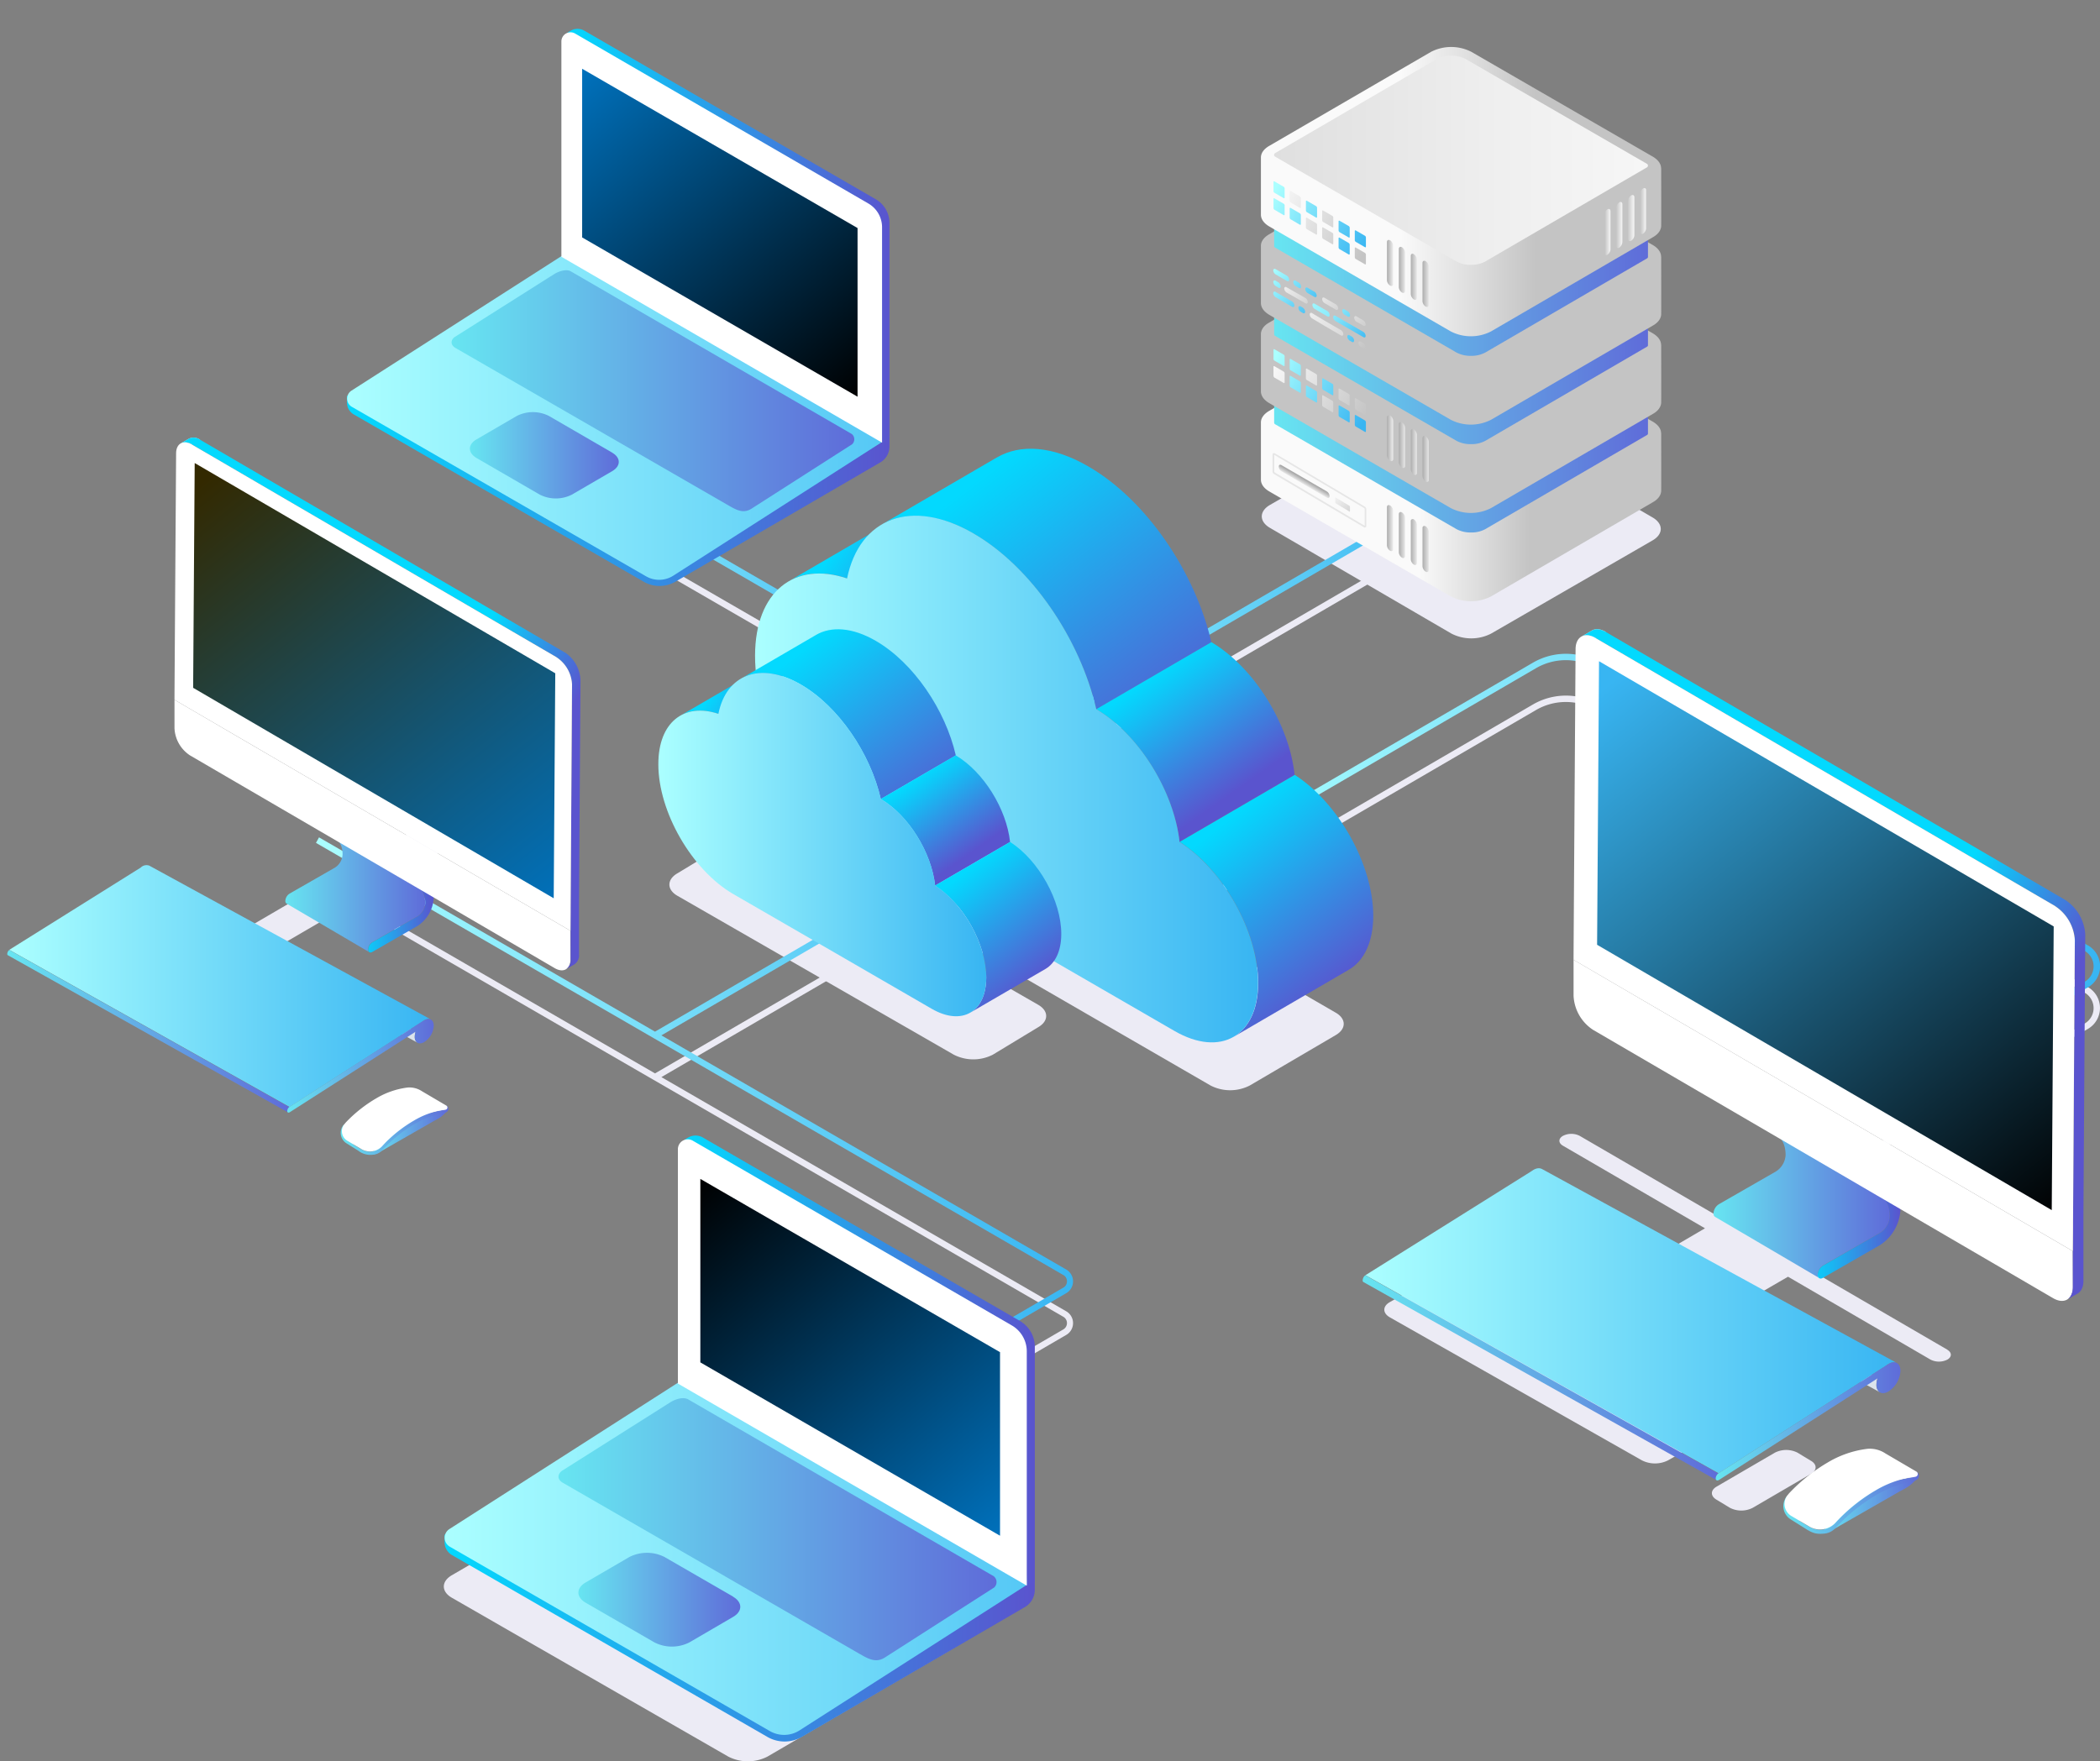 <svg id="Layer_1" data-name="Layer 1" xmlns="http://www.w3.org/2000/svg" xmlns:xlink="http://www.w3.org/1999/xlink" viewBox="0 0 689 578"><rect x="0" y="0" width="689" height="578" fill="#808080" stroke="none"/><defs><style>.cls-1{fill:none;}.cls-2{clip-path:url(#clip-path);}.cls-3{fill:#ecebf5;}.cls-4{fill:url(#linear-gradient);}.cls-5{fill:url(#linear-gradient-2);}.cls-6{fill:url(#linear-gradient-3);}.cls-7{fill:url(#linear-gradient-4);}.cls-8{fill:url(#linear-gradient-5);}.cls-9{fill:url(#linear-gradient-6);}.cls-10{fill:url(#linear-gradient-7);}.cls-11{fill:#fff;}.cls-12{fill:url(#linear-gradient-8);}.cls-13{fill:url(#linear-gradient-9);}.cls-14{fill:url(#linear-gradient-10);}.cls-15{fill:url(#linear-gradient-11);}.cls-16{fill:url(#linear-gradient-12);}.cls-17{fill:url(#linear-gradient-13);}.cls-18{fill:url(#linear-gradient-14);}.cls-19{fill:url(#linear-gradient-15);}.cls-20{fill:url(#linear-gradient-16);}.cls-21{fill:url(#linear-gradient-17);}.cls-22{fill:#dbe4ec;}.cls-23{fill:url(#linear-gradient-18);}.cls-24{fill:url(#linear-gradient-19);}.cls-25{fill:url(#linear-gradient-20);}.cls-26{fill:url(#linear-gradient-21);}.cls-27{fill:url(#linear-gradient-22);}.cls-28{fill:url(#linear-gradient-23);}.cls-29{fill:url(#linear-gradient-24);}.cls-30{fill:url(#linear-gradient-25);}.cls-31{fill:url(#linear-gradient-26);}.cls-32{fill:url(#linear-gradient-27);}.cls-33{fill:url(#linear-gradient-28);}.cls-34{fill:url(#linear-gradient-29);}.cls-35{fill:url(#linear-gradient-30);}.cls-36{fill:url(#linear-gradient-31);}.cls-37{fill:url(#linear-gradient-32);}.cls-38{fill:url(#linear-gradient-33);}.cls-39{fill:url(#linear-gradient-34);}.cls-40{fill:url(#linear-gradient-35);}.cls-41{fill:url(#linear-gradient-36);}.cls-42{fill:url(#linear-gradient-37);}.cls-43{fill:url(#linear-gradient-38);}.cls-44{fill:url(#linear-gradient-39);}.cls-45{fill:url(#linear-gradient-40);}.cls-46{fill:url(#linear-gradient-41);}.cls-47{fill:url(#linear-gradient-42);}.cls-48{fill:url(#linear-gradient-43);}.cls-49{fill:url(#linear-gradient-44);}.cls-50{fill:url(#linear-gradient-45);}.cls-51{fill:url(#linear-gradient-46);}.cls-52{fill:url(#linear-gradient-47);}.cls-53{fill:url(#linear-gradient-48);}.cls-54{fill:url(#linear-gradient-49);}.cls-55{fill:url(#linear-gradient-50);}.cls-56{fill:url(#linear-gradient-51);}.cls-57{fill:url(#linear-gradient-52);}.cls-58{fill:url(#linear-gradient-53);}.cls-59{fill:url(#linear-gradient-54);}.cls-60{fill:url(#linear-gradient-55);}.cls-61{fill:url(#linear-gradient-56);}.cls-62{fill:url(#linear-gradient-57);}.cls-63{fill:url(#linear-gradient-58);}.cls-64{fill:url(#linear-gradient-59);}.cls-65{fill:url(#linear-gradient-60);}.cls-66{fill:url(#linear-gradient-61);}.cls-67{fill:url(#linear-gradient-62);}.cls-68{fill:url(#linear-gradient-63);}.cls-69{fill:url(#linear-gradient-64);}.cls-70{fill:url(#linear-gradient-65);}.cls-71{fill:url(#linear-gradient-66);}.cls-72{fill:url(#linear-gradient-67);}.cls-73{fill:url(#linear-gradient-68);}.cls-74{fill:url(#linear-gradient-69);}.cls-75{fill:url(#linear-gradient-70);}.cls-76{fill:url(#linear-gradient-71);}.cls-77{fill:url(#linear-gradient-72);}.cls-78{fill:url(#linear-gradient-73);}.cls-79{fill:url(#linear-gradient-74);}.cls-80{fill:url(#linear-gradient-75);}.cls-81{fill:url(#linear-gradient-76);}.cls-82{fill:url(#linear-gradient-77);}.cls-83{fill:url(#linear-gradient-78);}.cls-84{fill:url(#linear-gradient-79);}.cls-85{fill:url(#linear-gradient-80);}.cls-86{fill:url(#linear-gradient-81);}.cls-87{fill:url(#linear-gradient-82);}.cls-88{fill:url(#linear-gradient-83);}.cls-89{fill:url(#linear-gradient-84);}.cls-90{fill:url(#linear-gradient-85);}.cls-91{fill:url(#linear-gradient-86);}.cls-92{fill:url(#linear-gradient-87);}.cls-93{fill:url(#linear-gradient-88);}.cls-94{fill:url(#linear-gradient-89);}.cls-95{fill:url(#linear-gradient-90);}.cls-96{fill:url(#linear-gradient-91);}.cls-97{fill:url(#linear-gradient-92);}.cls-98{fill:url(#linear-gradient-93);}.cls-99{fill:url(#linear-gradient-94);}.cls-100{fill:url(#linear-gradient-95);}.cls-101{fill:url(#linear-gradient-96);}.cls-102{fill:url(#linear-gradient-97);}.cls-103{fill:url(#linear-gradient-98);}.cls-104{fill:url(#linear-gradient-99);}.cls-105{fill:url(#linear-gradient-100);}.cls-106{fill:url(#linear-gradient-101);}.cls-107{fill:url(#linear-gradient-102);}.cls-108{fill:url(#linear-gradient-103);}.cls-109{fill:url(#linear-gradient-104);}.cls-110{fill:url(#linear-gradient-105);}.cls-111{fill:url(#linear-gradient-106);}.cls-112{fill:url(#linear-gradient-107);}.cls-113{fill:url(#linear-gradient-108);}.cls-114{fill:url(#linear-gradient-109);}.cls-115{fill:url(#linear-gradient-110);}.cls-116{fill:url(#linear-gradient-111);}.cls-117{fill:url(#linear-gradient-112);}.cls-118{fill:url(#linear-gradient-113);}.cls-119{fill:#e6e6e6;}.cls-120{fill:url(#linear-gradient-114);}</style><clipPath id="clip-path"><rect class="cls-1" width="689" height="578"/></clipPath><linearGradient id="linear-gradient" x1="271.7" y1="-1153.44" x2="406.01" y2="-1153.44" gradientTransform="matrix(1, 0, 0, -1, -106, -995.48)" gradientUnits="userSpaceOnUse"><stop offset="0" stop-color="#abffff"/><stop offset="1" stop-color="#38b5f2"/></linearGradient><linearGradient id="linear-gradient-2" x1="502.48" y1="-1284.35" x2="795.03" y2="-1284.35" xlink:href="#linear-gradient"/><linearGradient id="linear-gradient-3" x1="209.62" y1="-1352.72" x2="460.09" y2="-1352.72" xlink:href="#linear-gradient"/><linearGradient id="linear-gradient-4" x1="412.3" y1="-1206.13" x2="581.17" y2="-1206.13" xlink:href="#linear-gradient"/><linearGradient id="linear-gradient-5" x1="251.87" y1="-1533.04" x2="445.51" y2="-1533.04" gradientTransform="matrix(1, 0, 0, -1, -106, -995.48)" gradientUnits="userSpaceOnUse"><stop offset="0" stop-color="#03d9fe"/><stop offset="1" stop-color="#5a54ce"/></linearGradient><linearGradient id="linear-gradient-6" x1="251.86" y1="-1506.31" x2="509.02" y2="-1506.31" xlink:href="#linear-gradient"/><linearGradient id="linear-gradient-7" x1="330.46" y1="-1442.02" x2="445.52" y2="-1442.02" xlink:href="#linear-gradient-5"/><linearGradient id="linear-gradient-8" x1="289.2" y1="-1497.33" x2="432.96" y2="-1497.33" gradientTransform="matrix(1, 0, 0, -1, -106, -995.48)" gradientUnits="userSpaceOnUse"><stop offset="0" stop-color="#67e5f1"/><stop offset="1" stop-color="#5f6cd9"/></linearGradient><linearGradient id="linear-gradient-9" x1="295.78" y1="-1520.41" x2="348.89" y2="-1520.41" xlink:href="#linear-gradient-8"/><linearGradient id="linear-gradient-10" x1="335.84" y1="-1382.72" x2="434.56" y2="-1499.74" gradientTransform="matrix(1, 0, 0, -1, -106, -995.48)" gradientUnits="userSpaceOnUse"><stop offset="0"/><stop offset="1" stop-color="#0071bc"/></linearGradient><linearGradient id="linear-gradient-11" x1="219.85" y1="-1156.53" x2="397.82" y2="-1156.53" xlink:href="#linear-gradient-5"/><linearGradient id="linear-gradient-12" x1="219.84" y1="-1131.97" x2="456.18" y2="-1131.97" xlink:href="#linear-gradient"/><linearGradient id="linear-gradient-13" x1="292.08" y1="-1072.87" x2="397.83" y2="-1072.87" xlink:href="#linear-gradient-5"/><linearGradient id="linear-gradient-14" x1="254.16" y1="-1123.7" x2="386.28" y2="-1123.7" xlink:href="#linear-gradient-8"/><linearGradient id="linear-gradient-15" x1="260.2" y1="-1144.91" x2="309.01" y2="-1144.91" xlink:href="#linear-gradient-8"/><linearGradient id="linear-gradient-16" x1="297.02" y1="-1018.36" x2="387.75" y2="-1125.92" gradientTransform="matrix(1, 0, 0, -1, -106, -995.48)" gradientUnits="userSpaceOnUse"><stop offset="0" stop-color="#0071bc"/><stop offset="1"/></linearGradient><linearGradient id="linear-gradient-17" x1="668.16" y1="-1391.46" x2="726" y2="-1391.46" xlink:href="#linear-gradient-8"/><linearGradient id="linear-gradient-18" x1="698.86" y1="-1392.52" x2="729.51" y2="-1392.52" xlink:href="#linear-gradient-5"/><linearGradient id="linear-gradient-19" x1="726.68" y1="-1322.83" x2="768.03" y2="-1346.5" xlink:href="#linear-gradient-5"/><linearGradient id="linear-gradient-20" x1="636.85" y1="-1217.63" x2="779.87" y2="-1396.09" gradientTransform="matrix(1, 0, 0, -1, -106, -995.48)" gradientUnits="userSpaceOnUse"><stop offset="0" stop-color="#38b5f2"/><stop offset="1"/></linearGradient><linearGradient id="linear-gradient-21" x1="553.98" y1="-1428.92" x2="728.39" y2="-1428.92" xlink:href="#linear-gradient"/><linearGradient id="linear-gradient-22" x1="553.08" y1="-1447.63" x2="669.78" y2="-1447.63" xlink:href="#linear-gradient-8"/><linearGradient id="linear-gradient-23" x1="668.91" y1="-1461.97" x2="729.53" y2="-1461.97" xlink:href="#linear-gradient-8"/><linearGradient id="linear-gradient-24" x1="703.82" y1="-1489.53" x2="734.88" y2="-1489.53" xlink:href="#linear-gradient-8"/><linearGradient id="linear-gradient-25" x1="691.08" y1="-1488.59" x2="735.58" y2="-1488.59" xlink:href="#linear-gradient-8"/><linearGradient id="linear-gradient-26" x1="199.64" y1="-1289.35" x2="245.51" y2="-1289.35" xlink:href="#linear-gradient-8"/><linearGradient id="linear-gradient-27" x1="223.99" y1="-1290.2" x2="248.3" y2="-1290.2" xlink:href="#linear-gradient-5"/><linearGradient id="linear-gradient-28" x1="246.05" y1="-1234.92" x2="278.84" y2="-1253.7" xlink:href="#linear-gradient-5"/><linearGradient id="linear-gradient-29" x1="174.81" y1="-1151.5" x2="288.24" y2="-1293.03" gradientTransform="matrix(1, 0, 0, -1, -106, -995.48)" gradientUnits="userSpaceOnUse"><stop offset="0" stop-color="#332900"/><stop offset="1" stop-color="#0071bc"/></linearGradient><linearGradient id="linear-gradient-30" x1="109.08" y1="-1319.07" x2="247.41" y2="-1319.07" xlink:href="#linear-gradient"/><linearGradient id="linear-gradient-31" x1="108.37" y1="-1333.9" x2="200.93" y2="-1333.9" xlink:href="#linear-gradient-8"/><linearGradient id="linear-gradient-32" x1="200.24" y1="-1345.28" x2="248.31" y2="-1345.28" xlink:href="#linear-gradient-8"/><linearGradient id="linear-gradient-33" x1="227.93" y1="-1367.13" x2="252.56" y2="-1367.13" xlink:href="#linear-gradient-8"/><linearGradient id="linear-gradient-34" x1="217.82" y1="-1366.39" x2="253.11" y2="-1366.39" xlink:href="#linear-gradient-8"/><linearGradient id="linear-gradient-35" x1="384.39" y1="-1168.93" x2="423.71" y2="-1195.09" xlink:href="#linear-gradient-5"/><linearGradient id="linear-gradient-36" x1="427.83" y1="-1151.87" x2="495.8" y2="-1240.17" xlink:href="#linear-gradient-5"/><linearGradient id="linear-gradient-37" x1="485.1" y1="-1216.65" x2="511.93" y2="-1254.74" xlink:href="#linear-gradient-5"/><linearGradient id="linear-gradient-38" x1="503.47" y1="-1268.58" x2="544.62" y2="-1320.96" xlink:href="#linear-gradient-5"/><linearGradient id="linear-gradient-39" x1="353.73" y1="-1251.16" x2="518.76" y2="-1251.16" xlink:href="#linear-gradient"/><linearGradient id="linear-gradient-40" x1="341.97" y1="-1219.06" x2="367.59" y2="-1236.11" xlink:href="#linear-gradient-5"/><linearGradient id="linear-gradient-41" x1="370.29" y1="-1207.94" x2="414.61" y2="-1265.49" xlink:href="#linear-gradient-5"/><linearGradient id="linear-gradient-42" x1="407.61" y1="-1250.16" x2="425.11" y2="-1275.01" xlink:href="#linear-gradient-5"/><linearGradient id="linear-gradient-43" x1="419.59" y1="-1284.02" x2="446.42" y2="-1318.18" xlink:href="#linear-gradient-5"/><linearGradient id="linear-gradient-44" x1="321.97" y1="-1272.67" x2="429.56" y2="-1272.67" xlink:href="#linear-gradient"/><linearGradient id="linear-gradient-45" x1="571.39" y1="-1145.31" x2="607.89" y2="-1145.31" gradientTransform="matrix(1, 0, 0, -1, -106, -995.48)" gradientUnits="userSpaceOnUse"><stop offset="0" stop-color="#fafafa"/><stop offset="1" stop-color="#c4c4c4"/></linearGradient><linearGradient id="linear-gradient-46" x1="524.04" y1="-1132.51" x2="646.69" y2="-1132.51" xlink:href="#linear-gradient-8"/><linearGradient id="linear-gradient-47" x1="106" y1="-1116.33" x2="107.41" y2="-1116.33" xlink:href="#linear-gradient-45"/><linearGradient id="linear-gradient-48" x1="524.04" y1="-1103.53" x2="646.69" y2="-1103.53" xlink:href="#linear-gradient-8"/><linearGradient id="linear-gradient-49" x1="106" y1="-1087.34" x2="107.41" y2="-1087.34" xlink:href="#linear-gradient-45"/><linearGradient id="linear-gradient-50" x1="524.04" y1="-1074.55" x2="646.69" y2="-1074.55" xlink:href="#linear-gradient-8"/><linearGradient id="linear-gradient-51" x1="565.48" y1="-1058.35" x2="609.89" y2="-1058.35" xlink:href="#linear-gradient-45"/><linearGradient id="linear-gradient-52" x1="407.14" y1="-1048.07" x2="672.51" y2="-1048.07" gradientTransform="matrix(1, 0, 0, -1, -106, -995.48)" gradientUnits="userSpaceOnUse"><stop offset="0" stop-color="#c4c4c4"/><stop offset="0.23" stop-color="#d3d3d3"/><stop offset="0.72" stop-color="#efefef"/><stop offset="1" stop-color="#fafafa"/></linearGradient><linearGradient id="linear-gradient-53" x1="524.41" y1="-1143.03" x2="525.75" y2="-1140.53" gradientTransform="matrix(1, 0, 0, -1, -106, -995.48)" gradientUnits="userSpaceOnUse"><stop offset="0" stop-color="#a8a8a8"/><stop offset="1" stop-color="#fff"/></linearGradient><linearGradient id="linear-gradient-54" x1="533.17" y1="-1154.7" x2="534.23" y2="-1152.86" gradientTransform="matrix(1, 0, 0, -1, -106, -995.48)" gradientUnits="userSpaceOnUse"><stop offset="0" stop-color="#fff"/><stop offset="1" stop-color="#a8a8a8"/></linearGradient><linearGradient id="linear-gradient-55" x1="524.55" y1="-1112.19" x2="555.31" y2="-1130.77" xlink:href="#linear-gradient"/><linearGradient id="linear-gradient-56" x1="522.09" y1="-1116.28" x2="552.85" y2="-1134.84" xlink:href="#linear-gradient-45"/><linearGradient id="linear-gradient-57" x1="524.57" y1="-1112.18" x2="555.31" y2="-1130.74" xlink:href="#linear-gradient"/><linearGradient id="linear-gradient-58" x1="522.11" y1="-1116.27" x2="552.85" y2="-1134.83" xlink:href="#linear-gradient"/><linearGradient id="linear-gradient-59" x1="524.58" y1="-1112.16" x2="555.34" y2="-1130.72" xlink:href="#linear-gradient-45"/><linearGradient id="linear-gradient-60" x1="522.12" y1="-1116.24" x2="552.88" y2="-1134.8" xlink:href="#linear-gradient"/><linearGradient id="linear-gradient-61" x1="524.59" y1="-1112.14" x2="555.34" y2="-1130.71" xlink:href="#linear-gradient"/><linearGradient id="linear-gradient-62" x1="522.13" y1="-1116.22" x2="552.88" y2="-1134.78" xlink:href="#linear-gradient-45"/><linearGradient id="linear-gradient-63" x1="524.55" y1="-1112.21" x2="555.3" y2="-1130.79" xlink:href="#linear-gradient-45"/><linearGradient id="linear-gradient-64" x1="522.08" y1="-1116.3" x2="552.84" y2="-1134.86" xlink:href="#linear-gradient"/><linearGradient id="linear-gradient-65" x1="524.55" y1="-1112.2" x2="555.31" y2="-1130.76" xlink:href="#linear-gradient-45"/><linearGradient id="linear-gradient-66" x1="522.09" y1="-1116.28" x2="552.85" y2="-1134.84" xlink:href="#linear-gradient"/><linearGradient id="linear-gradient-67" x1="524.55" y1="-1057.11" x2="555.31" y2="-1075.67" xlink:href="#linear-gradient"/><linearGradient id="linear-gradient-68" x1="522.1" y1="-1061.19" x2="552.84" y2="-1079.76" xlink:href="#linear-gradient"/><linearGradient id="linear-gradient-69" x1="524.57" y1="-1057.09" x2="555.31" y2="-1075.65" xlink:href="#linear-gradient-45"/><linearGradient id="linear-gradient-70" x1="522.11" y1="-1061.17" x2="552.86" y2="-1079.73" xlink:href="#linear-gradient"/><linearGradient id="linear-gradient-71" x1="524.58" y1="-1057.07" x2="555.34" y2="-1075.63" xlink:href="#linear-gradient"/><linearGradient id="linear-gradient-72" x1="522.12" y1="-1061.15" x2="552.88" y2="-1079.71" xlink:href="#linear-gradient-45"/><linearGradient id="linear-gradient-73" x1="524.59" y1="-1057.05" x2="555.35" y2="-1075.61" xlink:href="#linear-gradient-45"/><linearGradient id="linear-gradient-74" x1="522.13" y1="-1061.12" x2="552.89" y2="-1079.68" xlink:href="#linear-gradient-45"/><linearGradient id="linear-gradient-75" x1="524.54" y1="-1057.13" x2="555.3" y2="-1075.69" xlink:href="#linear-gradient"/><linearGradient id="linear-gradient-76" x1="522.08" y1="-1061.21" x2="552.84" y2="-1079.77" xlink:href="#linear-gradient"/><linearGradient id="linear-gradient-77" x1="524.55" y1="-1057.11" x2="555.31" y2="-1075.67" xlink:href="#linear-gradient"/><linearGradient id="linear-gradient-78" x1="522.09" y1="-1061.19" x2="552.84" y2="-1079.76" xlink:href="#linear-gradient-45"/><linearGradient id="linear-gradient-79" x1="572.58" y1="-1088.62" x2="575.65" y2="-1088.62" xlink:href="#linear-gradient-53"/><linearGradient id="linear-gradient-80" x1="568.69" y1="-1086.34" x2="571.63" y2="-1086.34" xlink:href="#linear-gradient-53"/><linearGradient id="linear-gradient-81" x1="564.8" y1="-1084.05" x2="567.79" y2="-1084.05" xlink:href="#linear-gradient-53"/><linearGradient id="linear-gradient-82" x1="560.91" y1="-1081.77" x2="563.64" y2="-1081.77" xlink:href="#linear-gradient-53"/><linearGradient id="linear-gradient-83" x1="572.58" y1="-1146.1" x2="575.65" y2="-1146.1" xlink:href="#linear-gradient-53"/><linearGradient id="linear-gradient-84" x1="568.69" y1="-1143.82" x2="571.63" y2="-1143.82" xlink:href="#linear-gradient-53"/><linearGradient id="linear-gradient-85" x1="564.8" y1="-1141.54" x2="567.79" y2="-1141.54" xlink:href="#linear-gradient-53"/><linearGradient id="linear-gradient-86" x1="560.91" y1="-1139.26" x2="563.64" y2="-1139.26" xlink:href="#linear-gradient-53"/><linearGradient id="linear-gradient-87" x1="572.58" y1="-1175.64" x2="575.65" y2="-1175.64" xlink:href="#linear-gradient-53"/><linearGradient id="linear-gradient-88" x1="568.69" y1="-1173.36" x2="571.63" y2="-1173.36" xlink:href="#linear-gradient-53"/><linearGradient id="linear-gradient-89" x1="564.8" y1="-1171.08" x2="567.79" y2="-1171.08" xlink:href="#linear-gradient-53"/><linearGradient id="linear-gradient-90" x1="560.91" y1="-1168.79" x2="563.64" y2="-1168.79" xlink:href="#linear-gradient-53"/><linearGradient id="linear-gradient-91" x1="634.58" y1="-1071.61" x2="632.48" y2="-1071.61" xlink:href="#linear-gradient-45"/><linearGradient id="linear-gradient-92" x1="638.45" y1="-1069.33" x2="636.23" y2="-1069.33" xlink:href="#linear-gradient-45"/><linearGradient id="linear-gradient-93" x1="642.34" y1="-1067.05" x2="639.91" y2="-1067.05" xlink:href="#linear-gradient-45"/><linearGradient id="linear-gradient-94" x1="646.24" y1="-1064.77" x2="644.2" y2="-1064.77" xlink:href="#linear-gradient-45"/><linearGradient id="linear-gradient-95" x1="523.21" y1="-1083.96" x2="537.92" y2="-1099.09" gradientTransform="matrix(1, 0, 0, -1, -106, -995.48)" gradientUnits="userSpaceOnUse"><stop offset="0" stop-color="#12c2e9"/><stop offset="1" stop-color="#7d1edc"/></linearGradient><linearGradient id="linear-gradient-96" x1="523.94" y1="-1083.25" x2="538.64" y2="-1098.35" xlink:href="#linear-gradient"/><linearGradient id="linear-gradient-97" x1="521.75" y1="-1086.25" x2="536.44" y2="-1101.34" xlink:href="#linear-gradient-95"/><linearGradient id="linear-gradient-98" x1="522.16" y1="-1085.83" x2="536.86" y2="-1100.93" xlink:href="#linear-gradient"/><linearGradient id="linear-gradient-99" x1="521.24" y1="-1087.59" x2="535.94" y2="-1102.68" xlink:href="#linear-gradient"/><linearGradient id="linear-gradient-100" x1="524.76" y1="-1085.73" x2="538.31" y2="-1099.67" xlink:href="#linear-gradient-45"/><linearGradient id="linear-gradient-101" x1="522.53" y1="-1086.33" x2="537.23" y2="-1101.42" xlink:href="#linear-gradient"/><linearGradient id="linear-gradient-102" x1="525.11" y1="-1082.12" x2="539.8" y2="-1097.21" xlink:href="#linear-gradient"/><linearGradient id="linear-gradient-103" x1="526.12" y1="-1081.13" x2="540.81" y2="-1096.23" xlink:href="#linear-gradient"/><linearGradient id="linear-gradient-104" x1="539.25" y1="-1093.39" x2="553.96" y2="-1108.5" xlink:href="#linear-gradient-95"/><linearGradient id="linear-gradient-105" x1="534.52" y1="-1087.05" x2="549.22" y2="-1102.15" xlink:href="#linear-gradient-45"/><linearGradient id="linear-gradient-106" x1="537.79" y1="-1095.66" x2="552.5" y2="-1110.77" xlink:href="#linear-gradient-95"/><linearGradient id="linear-gradient-107" x1="533.45" y1="-1091.09" x2="564.63" y2="-1123.14" xlink:href="#linear-gradient"/><linearGradient id="linear-gradient-108" x1="531.83" y1="-1092.27" x2="554.9" y2="-1115.97" xlink:href="#linear-gradient-45"/><linearGradient id="linear-gradient-109" x1="539.93" y1="-1093.59" x2="554.63" y2="-1108.68" xlink:href="#linear-gradient"/><linearGradient id="linear-gradient-110" x1="539.44" y1="-1094.91" x2="554.14" y2="-1110.01" xlink:href="#linear-gradient-45"/><linearGradient id="linear-gradient-111" x1="538.59" y1="-1095.75" x2="553.29" y2="-1110.83" xlink:href="#linear-gradient"/><linearGradient id="linear-gradient-112" x1="541.17" y1="-1091.52" x2="555.86" y2="-1106.62" xlink:href="#linear-gradient"/><linearGradient id="linear-gradient-113" x1="542.17" y1="-1090.55" x2="556.86" y2="-1105.65" xlink:href="#linear-gradient-45"/><linearGradient id="linear-gradient-114" x1="543.2" y1="-1157" x2="551.09" y2="-1166.65" xlink:href="#linear-gradient-45"/></defs><g class="cls-2"><path class="cls-3" d="M169.65,160.15,299,234.94l1.05-1.82L170.69,158.34a5.82,5.82,0,0,1,0-10.08l65.39-38.07-1-1.81-65.39,38.07a7.92,7.92,0,0,0,0,13.7Z"/><path class="cls-3" d="M685.05,324l-160.5-92.83a21.57,21.57,0,0,0-21.55,0l-106.52,62,1,1.82,106.53-62a19.42,19.42,0,0,1,19.45,0L684,325.8a5.84,5.84,0,0,1,0,10.09L616.82,375l1,1.81,67.23-39.15a7.92,7.92,0,0,0,0-13.7Z"/><path class="cls-3" d="M353.05,271.86,214.91,352.27,104.67,288.51l-1,1.82,110.76,64.06,134.45,77.76a2.4,2.4,0,0,1,0,4.14L294,468.2l1,1.82,54.83-31.92a4.48,4.48,0,0,0,0-7.75L217,353.49l137.1-79.82Z"/><path class="cls-3" d="M474.11,174.59,306.29,272.27l1.06,1.82L475.16,176.4Z"/><path class="cls-3" d="M542.17,169.8c3.6,2.08,3.63,5.46.05,7.54l-53,30.6a14.28,14.28,0,0,1-13,0L416.7,173.26c-3.6-2.08-3.62-5.46-.05-7.54l53-30.6a14.28,14.28,0,0,1,13,0Z"/><path class="cls-3" d="M313.46,533.1c3.54,2,3.56,5.37,0,7.41l-61.7,36a14.09,14.09,0,0,1-12.77,0l-90.7-52.13c-3.54-2-3.57-5.37-.05-7.41L210,481a14,14,0,0,1,12.77,0l90.7,52.12Z"/><path class="cls-3" d="M340.58,329.73c3.54,2,3.57,5.37,0,7.41l-14.85,9a14.11,14.11,0,0,1-12.78,0L222.29,294c-3.54-2-3.56-5.37,0-7.41l14.85-9a14.11,14.11,0,0,1,12.78,0Z"/><path class="cls-3" d="M438.2,332.32c3.54,2,3.57,5.37,0,7.41L410,356.27a14.11,14.11,0,0,1-12.78,0l-149.7-86.59c-3.53-2-3.55-5.38,0-7.42l28.3-16.54a14.09,14.09,0,0,1,12.77,0Z"/><path class="cls-3" d="M268.33,113.11,209.06,78.76a14.09,14.09,0,0,0-12.77,0L179.23,88c-3.51,2-3.5,5.37,0,7.41l14,8.17-10.67,5.71c-3.5,2-3.49,5.37.05,7.41l19.36,11a14.11,14.11,0,0,0,12.78,0l10.43-5.58,13.3,7.64a14.09,14.09,0,0,0,12.77,0l17.07-9.27c3.52-2.06,3.49-5.37-.05-7.41Z"/><path class="cls-3" d="M583.48,453.47c2.41,1.39,2.43,3.64,0,5l-36.16,20.77a9.51,9.51,0,0,1-8.66,0L456,432.33c-2.41-1.38-2.42-3.64,0-5l36.16-20.77a9.51,9.51,0,0,1,8.66,0Z"/><path class="cls-3" d="M638.89,442.93,518.31,372.78a6.06,6.06,0,0,0-5.53,0c-1.53.89-1.52,2.33,0,3.22l46.62,27.11-12.76,7.47c-1.53.89-1.52,2.32,0,3.22l21.87,12.51a6.12,6.12,0,0,0,5.53,0L586.64,419l46.75,27.2a6.12,6.12,0,0,0,5.53,0c1.53-.89,1.51-2.32,0-3.22Z"/><path class="cls-3" d="M594.14,479.39c2.06,1.19,2.08,3.13,0,4.32l-19.1,11.14a8.2,8.2,0,0,1-7.44,0l-4.38-2.65c-2.06-1.19-2.08-3.13,0-4.32l19.1-11.13a8.22,8.22,0,0,1,7.45,0l4.37,2.65Z"/><path class="cls-3" d="M146.32,274.17c2.06,1.19,2.08,3.13,0,4.32L90.66,311a8.14,8.14,0,0,1-7.44,0l-2.87-1.73c-2.07-1.19-2.08-3.13,0-4.32L136,272.44a8.24,8.24,0,0,1,7.46,0l2.87,1.73Z"/><path class="cls-4" d="M169.65,146.45,299,221.23l1.05-1.81L170.69,144.63a5.82,5.82,0,0,1,0-10.08l65.39-38.06-1-1.82-65.39,38.07a7.93,7.93,0,0,0,0,13.71Z"/><path class="cls-5" d="M685.05,310.28l-160.5-92.83a21.55,21.55,0,0,0-21.55,0l-106.52,62,1,1.81,106.53-62a19.45,19.45,0,0,1,19.45,0L684,312.09a5.84,5.84,0,0,1,0,10.09l-67.23,39.15,1,1.81L685.09,324a7.93,7.93,0,0,0,0-13.71Z"/><path class="cls-6" d="M353.05,258.15,214.91,338.57,104.67,274.81l-1,1.81,110.76,64.06,134.45,77.77a2.33,2.33,0,0,1,1.19,2.06,2.36,2.36,0,0,1-1.19,2.07L294,454.5l1,1.81,54.83-31.91a4.49,4.49,0,0,0,0-7.76L217,339.79,354.09,260Z"/><path class="cls-7" d="M474.12,160.89,306.3,258.58l1.06,1.81,167.81-97.68Z"/><path class="cls-8" d="M257.54,567.59l-111.67-64v2.53a4.88,4.88,0,0,0,2.42,4.23L251.73,570a11.32,11.32,0,0,0,11.39,0l73.12-42.57a6.54,6.54,0,0,0,3.27-5.66v-3.3l-82,49.14Z"/><path class="cls-9" d="M339.54,518.44l-77.29,49.49a9.36,9.36,0,0,1-9.67.18l-105-60.51a3.39,3.39,0,0,1-.1-5.81l77.29-49.5Z"/><path class="cls-10" d="M230.6,373.3a4.87,4.87,0,0,0-4.87.05l-1.27.77L334.6,439.43l2.28,81,2.64-1.52V442a9.81,9.81,0,0,0-4.89-8.48l-104-60.19Z"/><path class="cls-11" d="M332,435a9.84,9.84,0,0,1,4.88,8.48v76.9L222.41,454.06v-76.9a3.25,3.25,0,0,1,4.88-2.81Z"/><path class="cls-12" d="M326.05,517.3a2.45,2.45,0,0,1,.16,3.67l-36,23.07c-3.05,1.87-5.65.17-8.47-1.43l-97.1-56c-2.17-1.26-1.52-3.2,0-4.08l35.5-22.45c2-1.15,4.25-1.62,5.68-.81Z"/><path class="cls-13" d="M240.48,524c3.2,1.85,3.2,4.83,0,6.67L226.2,539a12.64,12.64,0,0,1-11.5,0l-22.52-13c-3.19-1.83-3.21-4.84,0-6.68l14.32-8.34a12.77,12.77,0,0,1,11.52,0l22.51,13Z"/><path class="cls-14" d="M229.78,447.11,328.1,504V443.76L229.78,386.9Z"/><path class="cls-15" d="M216.49,188.63,113.85,129.8v2.33a4.49,4.49,0,0,0,2.22,3.88l95.08,54.88a10.4,10.4,0,0,0,10.47,0l67.2-39.13a6,6,0,0,0,3-5.2v-3l-75.36,45.17Z"/><path class="cls-16" d="M291.85,143.48l-71,45.48a8.6,8.6,0,0,1-8.89.17l-96.51-55.61a3.11,3.11,0,0,1-.1-5.34l71-45.5Z"/><path class="cls-17" d="M191.72,10.07a4.46,4.46,0,0,0-4.47,0l-1.17.71,101.22,60,2.1,74.42,2.43-1.41V73.18a9,9,0,0,0-4.5-7.79Z"/><path class="cls-11" d="M284.91,66.79a9,9,0,0,1,4.49,7.8v70.68l-105.21-61V13.62A3,3,0,0,1,188.68,11Z"/><path class="cls-18" d="M279.45,142.42a2.24,2.24,0,0,1,.14,3.37L246.47,167c-2.8,1.72-5.19.16-7.78-1.31l-89.24-51.49c-2-1.17-1.4-3,0-3.76L182.07,89.8c1.81-1,3.91-1.49,5.22-.74Z"/><path class="cls-19" d="M200.8,148.53c2.95,1.7,2.95,4.43,0,6.13l-13.16,7.66a11.63,11.63,0,0,1-10.56,0l-20.7-12c-2.93-1.69-2.95-4.45,0-6.14l13.16-7.66a11.67,11.67,0,0,1,10.58,0l20.7,12Z"/><path class="cls-20" d="M191,77.92l90.36,52.27V74.84L191,22.57Z"/><path class="cls-21" d="M617.09,392.62l-34.24-20.1c1.9,1.07,3,3.48,3,6.52a6.84,6.84,0,0,1-3.2,5.43l-18.73,10.76a3.81,3.81,0,0,0-1.73,3,1.21,1.21,0,0,0,.5,1.11l34.2,20.09a1.25,1.25,0,0,1-.5-1.11,3.8,3.8,0,0,1,1.73-3l18.75-10.77a6.78,6.78,0,0,0,3.16-5.43c0-3.08-1-5.46-2.93-6.53Z"/><path class="cls-22" d="M595.34,374.48l-34.25-20.12-2.42,4.25,34.19,20.07Z"/><path class="cls-22" d="M619.51,388.4,585.3,368.3l-24.21-13.94,34.25,20.12Z"/><path class="cls-23" d="M595.34,374.48l-2.48,4.22,24.23,13.94c1.87,1.07,2.94,3.45,2.92,6.52a6.79,6.79,0,0,1-3.15,5.43l-18.75,10.78a3.8,3.8,0,0,0-1.73,3c0,1.09.78,1.56,1.73,1l18.75-10.78a14.65,14.65,0,0,0,6.65-11.42c0-4.09-1.44-7.29-4-8.74L595.36,374.5Z"/><path class="cls-22" d="M522.27,206.93l-3.44,2c1.21-.71,2.84-.58,4.66.45l3.41-2c-1.79-1.06-3.41-1.15-4.61-.49Z"/><path class="cls-11" d="M680.06,410.6,516.28,315l0,11.78a14.15,14.15,0,0,0,6.4,11.2l58.12,33.9,35.13,20.5,57.67,33.65c3.57,2.09,6.51.42,6.51-3.7Z"/><path class="cls-22" d="M673.16,397.14l3.42-2,.64-93.09-3.42,2Z"/><path class="cls-22" d="M673.8,304l3.42-2L528.05,215l-3.42,2Z"/><path class="cls-24" d="M677.74,295.43l-150.84-88c-1.79-1.06-3.41-1.15-4.61-.49l-3.44,2c1.21-.71,2.84-.58,4.66.45l150.82,88c3.39,2,6.46,7.08,6.43,11.24l-.59,92.62-.08,9.33h0l0,11.78c0,2-.73,3.48-1.89,4.16l3.45-2c1.16-.66,1.91-2.09,1.91-4.13l0-11.83,0-9.29.6-92.58a14.58,14.58,0,0,0-6.44-11.26Z"/><path class="cls-11" d="M674.32,297.41a14.34,14.34,0,0,1,6.42,11.24l-.59,92.62v1.63l-.06,7.7L516.28,315c0-1.45-.09,9.65.66-101.93,0-4.13,3-5.77,6.53-3.7l150.83,88Z"/><path class="cls-25" d="M524,310.06l149.17,87.08.64-93.1L524.63,217Z"/><path class="cls-22" d="M616.8,456.92,500.3,393.28a2.8,2.8,0,0,1-1.16-2.54,7.3,7.3,0,0,1,.32-2.05L616,452.36a6.72,6.72,0,0,0-.36,2.06A2.75,2.75,0,0,0,616.8,456.92Z"/><path class="cls-26" d="M505.92,383.65c-1.18-.64-2.54,0-3.57.79L448,418.5l115.86,65,55.07-35.4.16-.16c1.53-1.06,2.66-1,3.32-.59Z"/><path class="cls-27" d="M447.53,418.94a1.77,1.77,0,0,1,.41-.41l115.84,65.05a1.61,1.61,0,0,0-.39.39,2.06,2.06,0,0,0-.46,1.31.78.78,0,0,0,.27.48l-115.85-65a.55.55,0,0,1-.27-.5,2.33,2.33,0,0,1,.43-1.3Z"/><path class="cls-28" d="M619.62,447.64c2.14-1.27,3.91-.25,3.91,2.25a8.56,8.56,0,0,1-3.94,6.76c-2.16,1.3-3.93.27-3.93-2.23a6.72,6.72,0,0,1,.36-2.06l-.88.57L564,485.69c-.59.37-1,.18-1.09-.39a2.3,2.3,0,0,1,.89-1.77L619.05,448l.18-.08.21-.09.16-.13Z"/><path class="cls-22" d="M598.68,480.81a31.1,31.1,0,0,1,15.57-4.38l14.63,8.6a31.5,31.5,0,0,0-15.52,4.37,60.64,60.64,0,0,0-12.7,10.37,5.31,5.31,0,0,1-6.44,1l-6.55-3.84c-1.85-1.1-2.8-4.23-1.3-5.79C589.87,487.46,594,483.53,598.68,480.81Z"/><path class="cls-29" d="M613.36,489.4c-6.14,3.51-11.79,9.15-15.54,13.46l.34.11c.79.3,2.46-.5,4-1.41.78-.41,1.55-.9,2.07-1.18l18.34-10.51c.53-.32,1.3-.72,2.07-1.14a12.76,12.76,0,0,0,4-3.2l.28-.47a31.39,31.39,0,0,0-15.51,4.38Z"/><path class="cls-30" d="M628.76,483a1.52,1.52,0,0,1-.11,2.76c-.57.25-3.12.75-4,1a40.58,40.58,0,0,0-9.3,4,58.55,58.55,0,0,0-13.09,10.67,5.64,5.64,0,0,1-3.57,1.86c-2.53.25-3.87,0-6.42-1.67l-4.66-2.93a5.13,5.13,0,0,1-1.21-7.81c-.29-.28,3.6,8,4.17,8.37,3.14,1.87,4.41,2.78,6.53,2.78a6.67,6.67,0,0,0,4.77-1.84,59,59,0,0,1,13.46-10.92,35.94,35.94,0,0,1,11.31-4.28c.88-.17,2.15-.29,2.32-.84a1.47,1.47,0,0,0-.19-1.08Z"/><path class="cls-11" d="M587.12,489.94a57.14,57.14,0,0,1,12.58-10,33.14,33.14,0,0,1,13-4.46,9.27,9.27,0,0,1,5.92,1.53l10.14,5.94a.92.92,0,0,1-.42,1.71,17.61,17.61,0,0,0-2.15.29,34.38,34.38,0,0,0-10.87,4.2,56.69,56.69,0,0,0-11.61,9c-.36.37-.84.86-1.36,1.44a6.94,6.94,0,0,1-8.67,1.43l-.5-.3-5.38-3.16a4.62,4.62,0,0,1-1.09-7.13C586.87,490.21,587,490.07,587.12,489.94Z"/><path class="cls-31" d="M137.2,291.21l-27.14-15.94c1.49.85,2.37,2.76,2.34,5.17a5.44,5.44,0,0,1-2.53,4.31L95,293.28a3,3,0,0,0-1.38,2.38,1,1,0,0,0,.4.88l27.12,15.93a1,1,0,0,1-.4-.88,3,3,0,0,1,1.38-2.37L137,300.68a5.38,5.38,0,0,0,2.5-4.31c0-2.44-.82-4.32-2.32-5.17Z"/><path class="cls-22" d="M120,276.83l-27.17-16-1.92,3.37L118,280.16Z"/><path class="cls-22" d="M139.13,287.86,112,271.92l-19.2-11.05,27.17,16Z"/><path class="cls-32" d="M120,276.83l-2,3.34,19.21,11.05c1.49.86,2.34,2.74,2.32,5.18a5.41,5.41,0,0,1-2.5,4.31l-14.87,8.54a3,3,0,0,0-1.37,2.37c0,.86.62,1.23,1.37.79L137,303.87a11.63,11.63,0,0,0,5.28-9.06c0-3.24-1.15-5.78-3.16-6.93l-19.17-11Z"/><path class="cls-22" d="M62,143.94l-2.73,1.59a3.63,3.63,0,0,1,3.69.35l2.7-1.55a3.65,3.65,0,0,0-3.65-.39Z"/><path class="cls-11" d="M187.15,305.47l-129.9-75.8,0,9.34a11.27,11.27,0,0,0,5.08,8.89l46.1,26.88L136.24,291,182,317.73c2.83,1.66,5.17.34,5.17-2.94Z"/><path class="cls-22" d="M181.67,294.8l2.72-1.58.51-73.82L182.18,221Z"/><path class="cls-22" d="M182.18,221l2.72-1.56L66.59,150.35l-2.71,1.57Z"/><path class="cls-33" d="M185.31,214.13,65.67,144.33a3.65,3.65,0,0,0-3.65-.39l-2.73,1.59a3.63,3.63,0,0,1,3.69.35l119.62,69.8a11.56,11.56,0,0,1,5.1,8.92l-.47,73.46,0,7.39h0l0,9.34a3.65,3.65,0,0,1-1.5,3.31l2.72-1.61a3.54,3.54,0,0,0,1.52-3.27l0-9.38,0-7.37.48-73.43a11.56,11.56,0,0,0-5.11-8.93Z"/><path class="cls-11" d="M182.59,215.7a11.33,11.33,0,0,1,5.09,8.91l-.46,73.46v1.29l-.05,6.11L57.25,229.66c0-1.15-.07,7.65.53-80.84,0-3.28,2.36-4.58,5.18-2.94l119.62,69.8Z"/><path class="cls-34" d="M63.37,225.73l118.3,69.07.51-73.84-118.3-69Z"/><path class="cls-22" d="M137,342.2l-92.4-50.47a2.21,2.21,0,0,1-.92-2,6.2,6.2,0,0,1,.25-1.63l92.45,50.5a5.1,5.1,0,0,0-.29,1.63A2.16,2.16,0,0,0,137,342.2Z"/><path class="cls-35" d="M49,284.1a2.65,2.65,0,0,0-2.82.62l-43.13,27L95,363.28l43.68-28.08.12-.13c1.22-.83,2.11-.77,2.64-.46Z"/><path class="cls-36" d="M2.73,312.09a1.42,1.42,0,0,1,.32-.33l91.88,51.59a1.14,1.14,0,0,0-.31.31,1.64,1.64,0,0,0-.37,1,.68.68,0,0,0,.21.38L2.59,313.5a.41.41,0,0,1-.21-.39,1.81,1.81,0,0,1,.33-1Z"/><path class="cls-37" d="M139.21,334.85c1.7-1,3.1-.2,3.1,1.78a6.76,6.76,0,0,1-3.13,5.36c-1.71,1-3.11.21-3.11-1.77a5.37,5.37,0,0,1,.28-1.63l-.69.45L95.1,365c-.47.3-.81.14-.86-.31a1.8,1.8,0,0,1,.7-1.4l43.82-28.21.14-.07.17-.07.13-.1Z"/><path class="cls-22" d="M122.6,361.15A24.68,24.68,0,0,1,135,357.68l11.6,6.82A24.87,24.87,0,0,0,134.25,368a48,48,0,0,0-10.08,8.22,4.19,4.19,0,0,1-5.1.76l-5.19-3c-1.48-.88-2.23-3.36-1-4.59A45.83,45.83,0,0,1,122.6,361.15Z"/><path class="cls-38" d="M134.25,368c-4.87,2.78-9.35,7.26-12.32,10.67l.26.09c.63.24,2-.4,3.16-1.12.62-.33,1.23-.71,1.64-.94l14.54-8.33c.43-.26,1-.57,1.65-.91a10.07,10.07,0,0,0,3.18-2.54l.22-.37a24.9,24.9,0,0,0-12.3,3.48Z"/><path class="cls-39" d="M146.46,362.85a1.21,1.21,0,0,1-.09,2.19c-.45.19-2.47.59-3.19.76A32.29,32.29,0,0,0,135.8,369a46.26,46.26,0,0,0-10.38,8.46,4.43,4.43,0,0,1-2.83,1.47,6.53,6.53,0,0,1-5.09-1.32l-3.7-2.32a4.06,4.06,0,0,1-1-6.19c-.23-.23,2.86,6.36,3.31,6.63,2.49,1.49,3.5,2.21,5.18,2.21a5.28,5.28,0,0,0,3.78-1.46,46.76,46.76,0,0,1,10.68-8.66,28.56,28.56,0,0,1,9-3.4c.69-.13,1.7-.23,1.84-.67a1.12,1.12,0,0,0-.16-.85Z"/><path class="cls-11" d="M113.44,368.39a45.09,45.09,0,0,1,10-7.93,26.39,26.39,0,0,1,10.31-3.55,7.45,7.45,0,0,1,4.7,1.22l8,4.71a.74.74,0,0,1-.33,1.36,14.6,14.6,0,0,0-1.71.23,27.25,27.25,0,0,0-8.62,3.33,44.78,44.78,0,0,0-9.21,7.11c-.28.3-.66.68-1.07,1.15a5.51,5.51,0,0,1-6.88,1.13l-.39-.24L114,374.4a3.66,3.66,0,0,1-.86-5.65Z"/><path class="cls-40" d="M277.92,189.84l37.76-22c-7.4-2.49-14-2.06-19.16.93l-37.76,22c5.14-3,11.75-3.44,19.16-.93Z"/><path class="cls-41" d="M327.1,150.12c7.68-4.47,18.32-3.85,30.06,3,19,11,35,34.72,40.29,57.67l-37.77,22c-5.26-22.95-21.28-46.69-40.29-57.67-11.75-6.8-22.38-7.43-30.07-3l37.76-22Z"/><path class="cls-42" d="M387,276.31l37.76-22C423,237.67,411.46,219,397.45,210.75l-37.77,22c14,8.25,25.49,26.91,27.33,43.58Z"/><path class="cls-43" d="M404.8,340.24l37.76-22c4.91-2.86,7.95-8.94,8-17.59,0-16.81-11.36-37.1-25.75-46.34l-37.76,22c14.39,9.24,25.79,29.53,25.75,46.34,0,8.63-3.07,14.73-8,17.58Z"/><path class="cls-44" d="M319.4,175.06C299,163.27,282,170,277.92,189.84c-17.19-5.8-30.12,4.25-30.19,25.26-.07,24.06,16.81,53.37,37.72,65.46l99.87,57.77c15.11,8.74,27.39,1.73,27.44-15.68.05-16.81-11.34-37.1-25.75-46.34-1.84-16.65-13.32-35.33-27.33-43.58-5.26-22.95-21.28-46.69-40.29-57.67Z"/><path class="cls-45" d="M235.66,234.27l24.62-14.33c-4.83-1.63-9.14-1.34-12.48.61l-24.62,14.33C226.54,232.93,230.84,232.64,235.66,234.27Z"/><path class="cls-46" d="M267.72,208.38c5-2.92,11.94-2.51,19.61,1.93,12.39,7.17,22.83,22.63,26.27,37.6L289,262.23c-3.43-15-13.87-30.42-26.27-37.6-7.65-4.43-14.59-4.84-19.59-1.92l24.61-14.34Z"/><path class="cls-47" d="M306.78,290.64l24.62-14.33c-1.19-10.86-8.69-23-17.83-28.42L289,262.22c9.14,5.37,16.62,17.55,17.82,28.4Z"/><path class="cls-48" d="M318.37,332.32,343,318c3.19-1.87,5.19-5.82,5.2-11.47,0-10.95-7.4-24.19-16.78-30.21L306.8,290.64c9.38,6,16.8,19.26,16.78,30.21C323.56,326.48,321.57,330.45,318.37,332.32Z"/><path class="cls-49" d="M262.7,224.63c-13.29-7.68-24.41-3.27-27,9.64C224.44,230.5,216,237.05,216,250.74c-.05,15.69,11,34.8,24.59,42.68,10.45,6,56.26,32.53,65.1,37.65,9.85,5.7,17.86,1.12,17.9-10.22,0-11-7.4-24.19-16.78-30.21-1.19-10.86-8.68-23-17.82-28.41-3.44-15-13.88-30.42-26.28-37.6Z"/><path class="cls-50" d="M545,142.19c0-1.39-.92-2.76-2.74-3.82l-59.56-34.46a14.53,14.53,0,0,0-13.19,0L416.4,134.85c-1.81,1.06-2.72,2.44-2.7,3.83v18.75c0,1.39.92,2.79,2.74,3.85L476,195.74a14.53,14.53,0,0,0,13.19,0l53.14-30.94c1.78-1,2.67-2.38,2.7-3.74s0-17.48,0-18.85Z"/><path class="cls-51" d="M540.69,135.4a.63.63,0,0,0-.3-.56l-59.56-34.46a9.82,9.82,0,0,0-4.71-1.07,9.71,9.71,0,0,0-4.69,1.07L418.3,131.32a.57.57,0,0,0-.26.54v6.8a.63.63,0,0,0,.3.56l59.56,34.45a9.82,9.82,0,0,0,4.71,1.08,9.42,9.42,0,0,0,4.68-1.08l53.14-30.94a.56.56,0,0,0,.26-.54Z"/><path class="cls-52" d="M545,113.21c0-1.39-.92-2.76-2.74-3.83L482.73,74.93a14.53,14.53,0,0,0-13.19,0L416.4,105.87c-1.81,1-2.72,2.44-2.7,3.83v18.75c0,1.39.92,2.79,2.74,3.85L476,166.75a14.47,14.47,0,0,0,13.19,0l53.14-30.93c1.78-1,2.67-2.39,2.7-3.75s0-17.47,0-18.85Z"/><path class="cls-53" d="M540.69,106.42a.62.62,0,0,0-.3-.56L480.83,71.4a9.82,9.82,0,0,0-4.71-1.08,9.59,9.59,0,0,0-4.69,1.08L418.3,102.34a.57.57,0,0,0-.26.54v6.8a.63.63,0,0,0,.3.55l59.56,34.46a9.82,9.82,0,0,0,4.71,1.07,9.53,9.53,0,0,0,4.68-1.07l53.14-30.94a.57.57,0,0,0,.26-.54v-6.8Z"/><path class="cls-54" d="M545,84.23c0-1.39-.92-2.77-2.74-3.83L482.73,46a14.53,14.53,0,0,0-13.19,0L416.4,76.89c-1.81,1.06-2.72,2.43-2.7,3.82V99.46c0,1.39.92,2.79,2.74,3.86L476,137.77a14.53,14.53,0,0,0,13.19,0l53.14-30.94c1.78-1,2.67-2.38,2.7-3.74s0-17.47,0-18.85Z"/><path class="cls-55" d="M540.69,77.44a.65.65,0,0,0-.3-.57L480.83,42.42a9.82,9.82,0,0,0-4.71-1.08,9.48,9.48,0,0,0-4.69,1.08L418.3,73.36a.56.56,0,0,0-.26.54v6.8a.61.61,0,0,0,.3.55l59.56,34.46a9.82,9.82,0,0,0,4.71,1.07,9.64,9.64,0,0,0,4.68-1.07l53.14-30.94a.57.57,0,0,0,.26-.54Z"/><path class="cls-56" d="M545,55.23c0-1.39-.92-2.76-2.74-3.83L482.73,17a14.53,14.53,0,0,0-13.19,0L416.4,47.89c-1.81,1.06-2.72,2.44-2.7,3.83V70.47c0,1.38.92,2.79,2.74,3.85L476,108.77a14.47,14.47,0,0,0,13.19,0l53.14-30.93c1.78-1,2.67-2.39,2.7-3.75s0-17.47,0-18.85Z"/><path class="cls-57" d="M418.32,51.38l59.57,34.45a9.79,9.79,0,0,0,4.71,1.08,9.53,9.53,0,0,0,4.68-1.08l53.14-30.94a.69.69,0,0,0,0-1.09L480.83,19.35a9.82,9.82,0,0,0-4.71-1.08,9.48,9.48,0,0,0-4.69,1.08L418.3,50.28a.68.68,0,0,0,0,1.1Z"/><path class="cls-58" d="M419.43,147.23a2,2,0,0,1-.88-1.52A2,2,0,0,0,419.43,147.23Z"/><path class="cls-59" d="M435.34,161.3a1.9,1.9,0,0,1,.88,1.53c0,.55-.4.78-.88.51l-14.92-8.68a2,2,0,0,1-.88-1.51c0-.57.4-.78.89-.51l14.93,8.66Z"/><path class="cls-60" d="M421.17,116.37a.68.68,0,0,1,.31.55v3c0,.2-.14.28-.33.18l-3-1.74a.71.71,0,0,1-.32-.55v-3a.2.2,0,0,1,.32-.18l3,1.74Z"/><path class="cls-61" d="M421.17,121.94a.68.68,0,0,1,.31.55v3c0,.2-.14.28-.33.18l-3-1.74a.71.71,0,0,1-.32-.55v-3a.19.19,0,0,1,.32-.18l3,1.74Z"/><path class="cls-62" d="M426.49,119.56a.71.71,0,0,1,.31.55v3c0,.2-.14.28-.33.18l-3-1.74a.7.7,0,0,1-.33-.56v-3c0-.2.15-.28.33-.18l3,1.74Z"/><path class="cls-63" d="M426.49,125.13a.71.71,0,0,1,.31.55v3c0,.19-.14.28-.33.18l-3-1.74a.7.7,0,0,1-.33-.56v-3c0-.21.15-.28.33-.18l3,1.74Z"/><path class="cls-64" d="M431.81,122.73a.71.71,0,0,1,.31.57v3c0,.21-.14.28-.33.18l-3-1.74a.7.7,0,0,1-.33-.56v-3a.21.21,0,0,1,.33-.19l3,1.75Z"/><path class="cls-65" d="M431.81,128.3a.7.7,0,0,1,.31.56v3c0,.21-.14.29-.33.19l-3-1.75a.68.68,0,0,1-.33-.56v-3c0-.21.16-.28.33-.18l3,1.74Z"/><path class="cls-66" d="M437.13,125.92a.71.71,0,0,1,.31.57v3c0,.22-.14.29-.33.19l-3-1.74a.71.71,0,0,1-.32-.56v-3c0-.21.15-.28.32-.19l3,1.75Z"/><path class="cls-67" d="M437.13,131.49a.7.7,0,0,1,.31.56v3c0,.21-.14.28-.33.19l-3-1.75a.69.69,0,0,1-.32-.55v-3c0-.21.15-.28.32-.18l3,1.74Z"/><path class="cls-68" d="M442.52,129.28a.73.73,0,0,1,.31.56v3c0,.2-.14.28-.33.18l-3-1.74a.69.69,0,0,1-.32-.55v-3c0-.21.15-.28.34-.18Z"/><path class="cls-69" d="M442.52,134.85a.73.73,0,0,1,.31.55v3c0,.2-.14.28-.33.18l-3-1.74a.7.7,0,0,1-.32-.57v-3c0-.2.15-.29.34-.18l3,1.74Z"/><path class="cls-70" d="M447.84,132.47a.71.71,0,0,1,.31.55v3c0,.21-.14.28-.33.18l-3-1.74a.69.69,0,0,1-.32-.55v-3c0-.21.15-.28.34-.18Z"/><path class="cls-71" d="M447.84,138a.73.73,0,0,1,.31.55v3c0,.2-.14.28-.33.18l-3-1.74a.72.72,0,0,1-.32-.57v-3c0-.2.15-.29.34-.19l3,1.75Z"/><path class="cls-72" d="M421.17,61.28a.7.7,0,0,1,.31.55v3c0,.2-.14.28-.33.18l-3-1.74a.69.69,0,0,1-.32-.55v-3a.2.2,0,0,1,.32-.18l3,1.74Z"/><path class="cls-73" d="M421.17,66.85a.7.7,0,0,1,.31.55v3c0,.2-.14.28-.33.18l-3-1.74a.69.69,0,0,1-.32-.55v-3a.19.19,0,0,1,.32-.18l3,1.74Z"/><path class="cls-74" d="M426.49,64.47a.73.73,0,0,1,.31.55v3c0,.2-.14.28-.33.18l-3-1.74a.71.71,0,0,1-.33-.57v-3c0-.21.15-.29.33-.19l3,1.75Z"/><path class="cls-75" d="M426.49,70a.71.71,0,0,1,.31.55v3c0,.2-.14.29-.33.19l-3-1.75a.67.67,0,0,1-.33-.55v-3c0-.22.15-.29.33-.19l3,1.75Z"/><path class="cls-76" d="M431.81,67.65a.67.67,0,0,1,.31.55v3c0,.22-.14.29-.33.19l-3-1.75a.68.68,0,0,1-.33-.56v-3c0-.21.16-.28.33-.18l3,1.74Z"/><path class="cls-77" d="M431.81,73.22a.67.67,0,0,1,.31.55v3c0,.22-.14.29-.33.19l-3-1.75a.68.68,0,0,1-.33-.55v-3a.2.2,0,0,1,.33-.19l3,1.76Z"/><path class="cls-78" d="M437.13,70.83a.7.7,0,0,1,.31.56v3c0,.2-.14.29-.33.19l-3-1.75a.69.69,0,0,1-.32-.55v-3c0-.22.15-.29.32-.19l3,1.74Z"/><path class="cls-79" d="M437.13,76.39a.68.68,0,0,1,.31.55v3c0,.2-.14.28-.33.18l-3-1.74a.71.71,0,0,1-.32-.55v-3c0-.21.15-.28.32-.18l3,1.74Z"/><path class="cls-80" d="M442.52,74.19a.73.73,0,0,1,.31.56v3c0,.21-.14.28-.33.18l-3-1.74a.69.69,0,0,1-.32-.55v-3c0-.21.15-.28.34-.18Z"/><path class="cls-81" d="M442.52,79.76a.73.73,0,0,1,.31.56v3c0,.21-.14.28-.33.18l-3-1.74a.7.7,0,0,1-.32-.57v-3c0-.21.15-.28.34-.18l3,1.74Z"/><path class="cls-82" d="M447.84,77.38a.73.73,0,0,1,.31.55v3c0,.21-.14.28-.33.18l-3-1.74a.69.69,0,0,1-.32-.55v-3c0-.21.15-.28.34-.18Z"/><path class="cls-83" d="M447.84,83a.73.73,0,0,1,.31.55v3c0,.21-.14.28-.33.18l-3-1.74a.69.69,0,0,1-.32-.55v-3c0-.2.15-.28.34-.18Z"/><path class="cls-84" d="M467.77,85.72a2.26,2.26,0,0,1,1,1.8V100c0,.66-.47.92-1.05.59a2.24,2.24,0,0,1-1-1.8V86.31c0-.67.48-.92,1.05-.59Z"/><path class="cls-85" d="M463.88,83.43a2.26,2.26,0,0,1,1,1.8V97.68c0,.66-.47.92-1,.59a2.24,2.24,0,0,1-1-1.8V84c0-.67.48-.92,1-.6Z"/><path class="cls-86" d="M460,81.15a2.26,2.26,0,0,1,1,1.8V95.4c0,.65-.47.92-1.05.59a2.26,2.26,0,0,1-1-1.8V81.75c0-.67.48-.92,1.05-.6Z"/><path class="cls-87" d="M456.1,78.87a2.25,2.25,0,0,1,1,1.8V93.11c0,.67-.47.92-1.05.6a2.28,2.28,0,0,1-1-1.8V79.47c0-.67.48-.93,1-.6Z"/><path class="cls-88" d="M467.77,143.2a2.27,2.27,0,0,1,1,1.8v12.44c0,.67-.47.92-1.05.6a2.27,2.27,0,0,1-1-1.8V143.79c0-.66.48-.92,1.05-.59Z"/><path class="cls-89" d="M463.88,140.92a2.23,2.23,0,0,1,1,1.8v12.44c0,.67-.47.92-1,.6a2.27,2.27,0,0,1-1-1.8V141.51c0-.66.48-.92,1-.59Z"/><path class="cls-90" d="M460,138.64a2.23,2.23,0,0,1,1,1.8v12.44c0,.65-.47.92-1.05.6a2.27,2.27,0,0,1-1-1.8V139.23c0-.66.48-.92,1.05-.59Z"/><path class="cls-91" d="M456.1,136.35a2.26,2.26,0,0,1,1,1.8V150.6c0,.66-.47.92-1.05.59a2.27,2.27,0,0,1-1-1.8V137a.64.64,0,0,1,1-.6Z"/><path class="cls-92" d="M467.77,172.74a2.26,2.26,0,0,1,1,1.8V187c0,.67-.47.92-1.05.59a2.24,2.24,0,0,1-1-1.8V173.33c0-.67.48-.92,1.05-.59Z"/><path class="cls-93" d="M463.88,170.45a2.26,2.26,0,0,1,1,1.8V184.7c0,.65-.47.92-1,.59a2.24,2.24,0,0,1-1-1.8V171.05a.64.64,0,0,1,1-.6Z"/><path class="cls-94" d="M460,168.17a2.25,2.25,0,0,1,1,1.8v12.44c0,.67-.47.93-1.05.6a2.26,2.26,0,0,1-1-1.8V168.77c0-.67.48-.92,1.05-.6Z"/><path class="cls-95" d="M456.1,165.89a2.25,2.25,0,0,1,1,1.8v12.44c0,.67-.47.92-1.05.6a2.28,2.28,0,0,1-1-1.8V166.49c0-.67.48-.93,1-.6Z"/><path class="cls-96" d="M527.39,68.71a2.23,2.23,0,0,0-1,1.8V83c0,.67.47.92,1,.6a2.27,2.27,0,0,0,1-1.8V69.3c0-.66-.48-.92-1.05-.59Z"/><path class="cls-97" d="M531.28,66.43a2.23,2.23,0,0,0-1,1.8V80.67c0,.67.47.92,1,.6a2.33,2.33,0,0,0,1-1.8V67c0-.66-.48-.92-1.05-.59Z"/><path class="cls-98" d="M535.17,64.14a2.29,2.29,0,0,0-1,1.8V78.39c0,.66.47.92,1.05.59a2.24,2.24,0,0,0,1-1.8V64.74c0-.67-.48-.94-1.05-.6Z"/><path class="cls-99" d="M539.06,61.86a2.24,2.24,0,0,0-1,1.8V76.11c0,.66.47.92,1,.59a2.24,2.24,0,0,0,1-1.8V62.46C540.11,61.79,539.63,61.54,539.06,61.86Z"/><path class="cls-100" d="M418.51,90.05a1.67,1.67,0,0,1-.75-1.3A1.67,1.67,0,0,0,418.51,90.05Z"/><path class="cls-101" d="M422.23,90.46a1.69,1.69,0,0,1,.75,1.31c0,.48-.34.68-.75.44l-3.72-2.16a1.67,1.67,0,0,1-.75-1.3c0-.48.34-.67.76-.43l3.72,2.16Z"/><path class="cls-102" d="M418.51,93.84a1.69,1.69,0,0,1-.75-1.31A1.69,1.69,0,0,0,418.51,93.84Z"/><path class="cls-103" d="M419.45,92.67A1.68,1.68,0,0,1,420.2,94c0,.48-.33.66-.75.42l-.94-.58a1.67,1.67,0,0,1-.75-1.3c0-.48.34-.67.76-.43l1,.58Z"/><path class="cls-104" d="M423.93,98.94a1.67,1.67,0,0,1,.75,1.3c0,.48-.34.67-.77.43l-5.42-3.15a1.67,1.67,0,0,1-.75-1.3c0-.48.34-.67.77-.43Z"/><path class="cls-105" d="M428.31,97.8a1.7,1.7,0,0,1,.75,1.31c0,.48-.34.66-.75.42L422.11,96a1.67,1.67,0,0,1-.75-1.3c0-.48.34-.67.75-.43Z"/><path class="cls-106" d="M427.46,101a1.67,1.67,0,0,1,.75,1.3c0,.48-.34.67-.76.42l-.72-.42A1.62,1.62,0,0,1,426,101c0-.49.34-.67.75-.44l.72.42Z"/><path class="cls-107" d="M426.13,92.75a1.67,1.67,0,0,1,.75,1.3c0,.48-.34.67-.76.42l-1.05-.61a1.67,1.67,0,0,1-.75-1.3c0-.48.34-.67.75-.44l1.05.61Z"/><path class="cls-108" d="M431.26,95.72A1.67,1.67,0,0,1,432,97c0,.48-.34.66-.75.43L429,96.16a1.67,1.67,0,0,1-.75-1.3c0-.48.34-.67.76-.43l2.24,1.31Z"/><path class="cls-109" d="M434.55,99.48a1.65,1.65,0,0,1-.75-1.31A1.67,1.67,0,0,0,434.55,99.48Z"/><path class="cls-110" d="M438.29,99.89a1.67,1.67,0,0,1,.75,1.3c0,.48-.34.67-.77.43l-3.72-2.16a1.64,1.64,0,0,1-.75-1.3c0-.48.34-.67.75-.44l3.72,2.15Z"/><path class="cls-111" d="M434.55,103.25a1.65,1.65,0,0,1-.75-1.31A1.67,1.67,0,0,0,434.55,103.25Z"/><path class="cls-112" d="M435.5,102.08a1.7,1.7,0,0,1,.75,1.31c0,.48-.34.67-.77.42l-4.14-2.41a1.67,1.67,0,0,1-.75-1.3c0-.48.34-.67.75-.42l4.14,2.39Z"/><path class="cls-113" d="M440,108.36l-5.43-3.14-4.1-2.47c-.41-.24-.75,0-.75.43a1.67,1.67,0,0,0,.75,1.3l4.1,2.47,5.42,3.14c.41.24.75,0,.75-.42a1.67,1.67,0,0,0-.75-1.31Z"/><path class="cls-114" d="M447.31,108.92a1.67,1.67,0,0,1,.75,1.3c0,.48-.34.67-.76.42l-9.14-5.27a1.67,1.67,0,0,1-.75-1.3c0-.48.34-.67.75-.43l9.14,5.28Z"/><path class="cls-115" d="M447.31,112.61a1.7,1.7,0,0,1,.75,1.31c0,.48-.34.66-.76.42l-.81-.45a1.67,1.67,0,0,1-.75-1.3c0-.48.34-.67.75-.43l.81.45Z"/><path class="cls-116" d="M443.52,110.46a1.67,1.67,0,0,1,.75,1.3c0,.49-.34.67-.75.43l-.72-.43a1.67,1.67,0,0,1-.75-1.3c0-.48.34-.67.75-.42Z"/><path class="cls-117" d="M442.19,102.16a1.67,1.67,0,0,1,.75,1.3c0,.48-.34.67-.75.43l-1.05-.61a1.69,1.69,0,0,1-.75-1.31c0-.48.34-.66.75-.42Z"/><path class="cls-118" d="M447.31,105.15a1.67,1.67,0,0,1,.75,1.3c0,.48-.34.67-.76.43l-2.24-1.31a1.67,1.67,0,0,1-.75-1.3c0-.48.34-.68.75-.44l2.24,1.3Z"/><path class="cls-119" d="M447.82,173.13a.67.67,0,0,1-.3-.08L418,155.57a1,1,0,0,1-.5-.85v-5.5a.51.51,0,0,1,.78-.44l29.5,17.48a1,1,0,0,1,.48.85v5.5A.49.49,0,0,1,447.82,173.13Zm-29.75-23.86v5.45a.48.48,0,0,0,.23.38l29.45,17.45v-5.44a.47.47,0,0,0-.21-.38Z"/><path class="cls-120" d="M442.76,166a.37.37,0,0,1,.15.28v1.52c0,.1-.07.14-.15.1l-4.5-2.71a.33.33,0,0,1-.17-.28v-1.52c0-.1.07-.14.17-.1Z"/></g></svg>